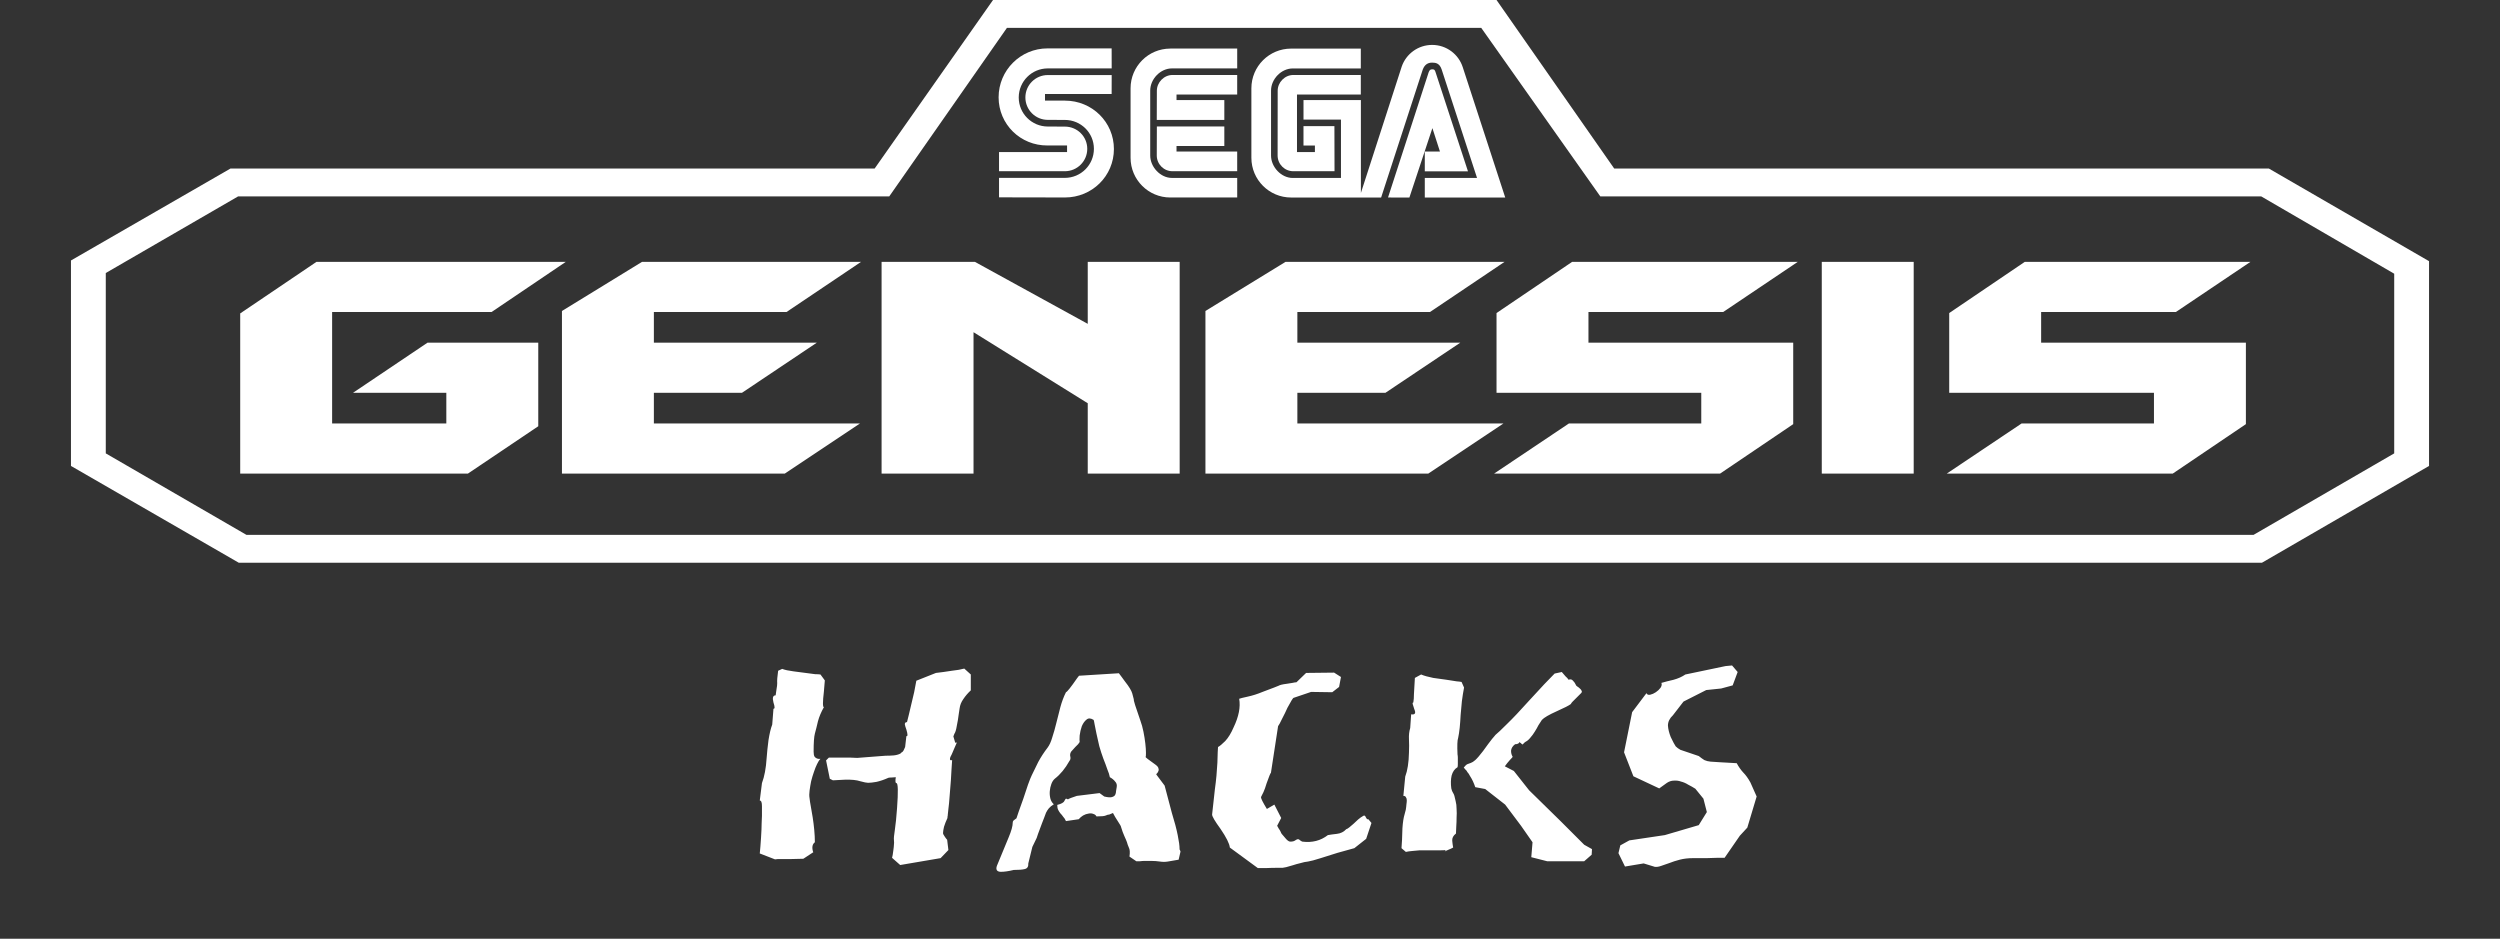 <svg width="2008" height="754" viewBox="0 0 2008 754" fill="none" xmlns="http://www.w3.org/2000/svg">
<rect x="0" y="0" width="2008" height="754" fill="#333333" stroke="none"/>
<g clip-path="url(#clip0_1_328)">
<path fill-rule="evenodd" clip-rule="evenodd" d="M84.965 219.285L191.244 157.748H714.247L808.782 22.37H1189.72L1285.37 157.748H1816.21L1923.03 219.851V364.154L1810.04 429.608H197.952L84.965 364.154V219.285ZM1816.76 452.007L1951 374.242V209.771L1822.36 135.378H1296.54L1202.01 0H797.597L702.503 135.378H185.096L57 209.211V374.242L191.811 452.007H1816.76Z" fill="white"/>
<path fill-rule="evenodd" clip-rule="evenodd" d="M929.115 124.888C929.115 131.977 934.89 137.594 941.821 137.523H993.712V121.717H944.977V117.29H983.381V101.563H929.194L929.115 124.888Z" fill="white"/>
<path fill-rule="evenodd" clip-rule="evenodd" d="M929.194 72.794C929.194 66.258 934.819 60.195 941.821 60.224H993.712V75.95H944.977V80.377H983.381V96.319H929.115L929.194 72.794Z" fill="white"/>
<path fill-rule="evenodd" clip-rule="evenodd" d="M1275.85 275.225H1440.31V340.672L1381.58 380.391H1200.06L1260.19 340.105H1366.46V315.496H1202.01V251.434L1262.72 210.331H1443.95L1384.08 250.595H1275.85V275.225Z" fill="white"/>
<path fill-rule="evenodd" clip-rule="evenodd" d="M1463.25 210.331H1537.08V380.391H1463.25V210.331Z" fill="white"/>
<path fill-rule="evenodd" clip-rule="evenodd" d="M1639.44 275.225H1803.9V340.672L1745.15 380.391H1563.65L1623.78 340.105H1730.06V315.496H1565.61V251.434L1626.29 210.331H1807.54L1747.67 250.595H1639.44V275.225Z" fill="white"/>
<path fill-rule="evenodd" clip-rule="evenodd" d="M1042.04 340.105V315.496H1112.79L1172.92 275.225H1042.04V250.595H1148.59L1208.45 210.331H1032.53L968.208 249.777V380.391H1147.2L1207.61 340.105H1042.04Z" fill="white"/>
<path fill-rule="evenodd" clip-rule="evenodd" d="M525.191 340.105V315.496H595.951L656.078 275.225H525.191V250.595H631.743L691.598 210.331H515.671L451.361 249.777V380.391H630.351L690.765 340.105H525.191Z" fill="white"/>
<path fill-rule="evenodd" clip-rule="evenodd" d="M873.673 323.891L781.936 266.824V380.391H708.091V210.331H783.048L873.673 260.116V210.331H947.51V380.391H873.673V323.891Z" fill="white"/>
<path fill-rule="evenodd" clip-rule="evenodd" d="M266.76 250.595V340.105H358.49V315.496H283.541L343.396 275.225H432.335V342.358L375.831 380.391H192.93V251.736L254.177 210.331H454.431L394.857 250.595H266.76Z" fill="white"/>
<path fill-rule="evenodd" clip-rule="evenodd" d="M939.97 39.023C922.357 39.023 908.073 53.307 908.073 70.914V126.739C908.073 144.353 922.357 158.63 939.97 158.63H993.726V142.911H941.304C932.057 142.911 923.857 134.144 923.857 124.903V72.736C923.857 63.488 932.057 54.943 941.304 54.943H993.726V39.001H939.97V39.023Z" fill="white"/>
<path fill-rule="evenodd" clip-rule="evenodd" d="M1041.74 122.148V75.95H1093V60.224H1038.87C1031.86 60.195 1026.24 66.258 1026.24 72.794L1026.18 124.888C1026.18 131.977 1031.94 137.595 1038.87 137.523H1071.89L1071.8 101.284H1046.96V116.867H1056.14V122.141H1041.74V122.148Z" fill="white"/>
<path fill-rule="evenodd" clip-rule="evenodd" d="M892.871 38.872H841.374C819.679 38.872 802.081 56.464 802.081 78.16C802.081 99.864 819.679 117.032 841.374 116.846H857.064V122.148H802.425V137.53H855.285C865.221 137.53 873.285 129.466 873.285 119.543C873.285 109.607 865.221 101.686 855.285 101.686L841.589 101.628C828.697 101.628 818.244 91.175 818.244 78.29C818.244 65.397 828.69 54.943 841.589 54.943H892.907L892.871 38.872Z" fill="white"/>
<path fill-rule="evenodd" clip-rule="evenodd" d="M892.871 75.527H839.344V80.801L855.4 80.829C877.109 80.829 894.693 97.998 894.693 119.694C894.693 141.397 877.109 158.609 855.4 158.609L802.425 158.502V142.868H855.285C868.177 142.868 878.63 132.422 878.63 119.529C878.63 106.644 868.177 96.327 855.285 96.327L841.589 96.276C831.653 96.276 823.589 88.212 823.589 78.275C823.589 68.338 831.653 60.281 841.589 60.281H892.907L892.871 75.527Z" fill="white"/>
<path fill-rule="evenodd" clip-rule="evenodd" d="M1152.89 57.533C1152.25 56.034 1152.03 55.675 1150.3 55.675C1148.58 55.675 1148.16 56.572 1147.5 58.071L1114.86 158.63L1132.03 158.652L1150.5 102.905L1156.57 121.731H1144.39V137.594H1179.07L1152.89 57.533Z" fill="white"/>
<path fill-rule="evenodd" clip-rule="evenodd" d="M1037.02 158.645C1019.4 158.645 1005.11 144.361 1005.11 126.754V70.928C1005.11 53.315 1019.4 39.037 1037.02 39.037H1093V54.979H1038.36C1029.1 54.979 1020.9 63.524 1020.9 72.772V124.932C1020.9 134.18 1029.1 142.94 1038.36 142.94H1077.07V96.047H1046.97V80.392H1093.07V154.972L1125.9 53.358C1129.43 43.292 1139.02 36.074 1150.3 36.074C1161.81 36.074 1171.58 43.607 1174.9 54.025L1209 158.652H1144.39V142.933H1186.36L1157.9 55.668C1156.24 50.868 1153.27 50.301 1150.3 50.301C1147.2 50.301 1144.34 51.571 1142.73 55.955L1109.32 158.652H1037.02V158.645Z" fill="white"/>
</g>
<path d="M666.5 625.5L663.5 610.75L665.75 608.5H678.75C679.917 608.5 681.25 608.5 682.75 608.5C684.417 608.5 686.333 608.583 688.5 608.75L711.25 607C713.583 607 715.75 606.917 717.75 606.75C719.75 606.583 721.583 606.083 723.25 605.25C723.583 604.75 724.083 604.333 724.75 604C725.417 603.5 726.167 602.167 727 600L728 591.25C729.167 591.583 729.167 589.833 728 586C727.333 584.167 726.917 582.75 726.75 581.75C726.75 580.583 727.333 580 728.5 580C728.833 578.5 729.333 576.5 730 574C730.667 571.333 731.333 568.5 732 565.5C732.833 562.333 733.583 559.167 734.25 556C734.917 552.667 735.5 549.583 736 546.75L751.75 540.5C753.583 540.333 755.583 540.083 757.75 539.75C759.917 539.417 762.167 539.083 764.5 538.75C766.667 538.417 768.5 538.167 770 538C771.667 537.667 773.167 537.333 774.5 537L779.75 541.75V554.5C777.417 556.667 775.417 559 773.75 561.5C772.083 563.833 771.083 566.333 770.75 569L770 574C769.667 576.833 769.167 579.833 768.5 583C768 586.167 767.333 588.333 766.5 589.5L765.75 591.5L767 595.75C767.167 596.583 767.417 596.833 767.75 596.5C767.917 596.333 768.167 596.333 768.5 596.5C768 597.667 767.417 599 766.75 600.5C766.083 602 765.333 603.75 764.5 605.75C763.5 607.417 763 608.75 763 609.75C763 610.583 763.583 610.833 764.75 610.5C764.75 610.833 764.583 613.333 764.25 618C764.083 622.667 763.583 629.75 762.75 639.25C762.417 643.917 762.083 647.417 761.75 649.75C761.583 651.917 761.417 653.5 761.25 654.5C761.25 655.333 761.167 655.833 761 656C761 656.167 761 656.5 761 657C759.833 659.5 758.917 661.833 758.25 664C757.75 666.167 757.5 667.667 757.5 668.5C757.333 669 757.417 669.583 757.75 670.25C758.25 670.917 758.667 671.583 759 672.25C759.667 673.25 760.25 674 760.75 674.5L761.75 682.75L755.5 689.25L723.25 694.75H723L716.5 689C716.667 688.5 716.833 687.75 717 686.75C717.167 685.75 717.333 684.583 717.5 683.25C717.833 680.917 718 679.333 718 678.5C718.167 677.667 718.167 676.333 718 674.5C717.833 673.5 718.083 670.833 718.75 666.5C719.417 662 720 656.25 720.5 649.25C721.5 635.75 721.333 629 720 629C719.167 629 719 627.417 719.5 624.25C718.5 624.25 717.333 624.333 716 624.5C714.667 624.5 713.833 624.583 713.5 624.75C710.167 626.25 707 627.333 704 628C701.167 628.5 698.917 628.75 697.25 628.75C696.083 628.75 694 628.333 691 627.5C688 626.5 683.833 626.083 678.5 626.25L669 626.75L666.5 625.5ZM645.25 689.75L635 690H624.75L622.5 690.25L610.25 685.5C610.417 683.833 610.583 682 610.75 680C610.917 678 611.083 675.667 611.25 673C611.583 668 611.75 664.083 611.75 661.25C611.917 658.25 612 656.25 612 655.25V647.5C612 644.5 611.417 643 610.25 643L612 629C614 623.667 615.25 617 615.75 609C616.083 604.5 616.583 599.667 617.25 594.5C618.083 589.167 619.083 585 620.25 582L621.25 569.25C622.417 569.417 622.417 567.75 621.25 564.25C620.25 560.417 620.833 558.5 623 558.5C623.333 556.5 623.583 554.75 623.75 553.25C624.083 551.583 624.25 550.083 624.25 548.75C624.083 546.75 624.333 543.417 625 538.75L628.25 537.25C630.417 538.083 633.5 538.75 637.5 539.25C641.667 539.75 645.5 540.25 649 540.75C651.167 541.083 653.083 541.333 654.75 541.5C656.417 541.5 657.833 541.583 659 541.75L662.5 546.5L661.75 555.5C660.75 563.833 660.75 568 661.75 568C659.583 571.833 658 575.583 657 579.25C656.167 582.917 655.333 586.25 654.5 589.25C653.833 591.75 653.5 596.583 653.5 603.75C653.5 605.583 653.75 606.917 654.25 607.75C654.75 608.417 655.417 608.917 656.25 609.25C657.25 609.583 658.167 609.667 659 609.5C658 610.5 657.083 611.917 656.25 613.75C655.417 615.417 654.583 617.5 653.75 620C652.917 622.333 652.167 624.833 651.5 627.5C651 630 650.583 632.5 650.25 635C649.917 637.333 649.917 639.417 650.25 641.25C650.417 642.917 650.75 645.083 651.25 647.75C651.75 650.417 652.25 653.333 652.75 656.5C653.25 659.667 653.667 663 654 666.5C654.333 670 654.5 673.333 654.5 676.5C652.5 678 652 680.5 653 684L653.25 684.5L645.25 689.75ZM946.682 690.5L937.932 692C935.932 692.333 933.848 692.333 931.682 692C929.515 691.667 927.265 691.5 924.932 691.5C924.432 691.5 923.682 691.5 922.682 691.5C921.682 691.5 920.515 691.5 919.182 691.5C918.015 691.5 916.848 691.583 915.682 691.75C914.515 691.75 913.515 691.75 912.682 691.75L907.182 688C907.682 684.667 907.515 682.25 906.682 680.75C906.015 679.25 905.515 677.833 905.182 676.5C904.848 675.5 904.182 673.917 903.182 671.75C902.182 669.583 901.265 667.083 900.432 664.25C900.432 663.75 899.598 662.25 897.932 659.75C896.265 657.25 894.932 655 893.932 653L890.932 654.25C890.098 654.25 889.182 654.5 888.182 655C887.182 655.5 884.682 655.75 880.682 655.75C880.182 654.75 879.348 654.083 878.182 653.75C877.015 653.25 875.682 653.167 874.182 653.5C872.848 653.667 871.432 654.167 869.932 655C868.598 655.833 867.432 656.833 866.432 658L856.182 659.5C855.515 658 854.765 656.833 853.932 656C853.265 655 852.515 654.083 851.682 653.25C851.015 652.417 850.432 651.5 849.932 650.5C849.432 649.5 849.182 648.167 849.182 646.5C852.515 645.667 854.432 644.583 854.932 643.25C855.598 641.917 856.098 641.333 856.432 641.5C857.432 642 858.348 642.25 859.182 642.25C858.015 642.25 857.682 642.083 858.182 641.75C858.682 641.417 860.932 640.583 864.932 639.25L883.182 637L886.932 639.75C889.598 640.417 891.598 640.583 892.932 640.25C894.265 639.917 895.182 639.333 895.682 638.5C896.182 637.5 896.432 636.417 896.432 635.25C896.598 634.083 896.765 633.083 896.932 632.25C897.265 630.417 896.848 628.917 895.682 627.75C894.682 626.417 893.265 625.25 891.432 624.25C891.098 622.417 890.432 620.333 889.432 618C888.598 615.5 887.515 612.583 886.182 609.25C885.015 606.083 883.932 602.75 882.932 599.25C882.098 595.583 881.348 592.25 880.682 589.25C880.015 586.25 879.515 583.75 879.182 581.75C878.848 579.75 878.598 578.583 878.432 578.25C876.098 576.75 874.182 576.667 872.682 578C871.182 579.167 869.932 580.917 868.932 583.25C868.098 585.583 867.515 588.083 867.182 590.75C867.015 593.25 867.015 595 867.182 596C867.015 596.333 866.598 596.917 865.932 597.75C865.265 598.417 864.515 599.167 863.682 600C862.848 600.833 862.098 601.667 861.432 602.5C860.765 603.167 860.348 603.667 860.182 604C859.515 605.167 859.348 606.417 859.682 607.75C860.015 609.083 859.765 610.25 858.932 611.25C855.598 617.25 851.682 622 847.182 625.5C846.015 626.5 845.098 627.917 844.432 629.75C843.765 631.583 843.348 633.5 843.182 635.5C843.015 637.5 843.182 639.5 843.682 641.5C844.182 643.333 845.098 644.833 846.432 646C844.765 647 843.432 648.083 842.432 649.25C841.598 650.25 840.848 651.417 840.182 652.75C839.682 653.917 839.182 655.25 838.682 656.75C838.182 658.083 837.598 659.583 836.932 661.25C834.098 668.75 832.682 672.667 832.682 673L829.182 680.25L825.932 693.5C826.098 696 825.182 697.5 823.182 698C821.348 698.5 818.348 698.75 814.182 698.75C810.182 699.75 806.682 700.25 803.682 700.25C800.682 700.083 799.682 698.5 800.682 695.5C805.015 685.167 808.182 677.5 810.182 672.5C812.348 667.333 813.432 663.417 813.432 660.75C813.432 659.917 813.765 659.25 814.432 658.75C815.265 658.083 815.932 657.583 816.432 657.25C816.598 656.917 817.182 655.167 818.182 652C819.348 648.833 820.598 645.333 821.932 641.5C823.265 637.5 824.515 633.75 825.682 630.25C827.015 626.583 828.015 624.083 828.682 622.75C830.182 619.583 831.932 616 833.932 612C836.098 608 838.598 604.167 841.432 600.5C842.932 598.5 844.182 595.75 845.182 592.25C846.348 588.75 847.432 584.917 848.432 580.75C849.432 576.583 850.515 572.333 851.682 568C852.848 563.667 854.348 559.667 856.182 556C857.182 555.667 860.098 552 864.932 545C865.265 544.667 865.515 544.333 865.682 544C866.015 543.5 866.348 543.083 866.682 542.75L898.682 540.75C899.348 541.583 900.098 542.583 900.932 543.75C901.765 544.917 902.682 546.167 903.682 547.5C906.848 551.5 908.765 554.667 909.432 557C910.098 559.333 910.515 560.917 910.682 561.75C910.348 562.25 912.098 567.917 915.932 578.75C916.932 581.417 917.765 584.417 918.432 587.75C919.098 591.083 919.598 594.25 919.932 597.25C920.265 600.083 920.432 602.583 920.432 604.75C920.432 606.75 920.348 607.833 920.182 608C919.848 608.167 922.515 610.25 928.182 614.25C929.515 615.25 930.265 616.167 930.432 617C930.765 617.833 930.765 618.583 930.432 619.25C930.265 619.917 929.932 620.5 929.432 621C928.932 621.5 928.682 621.833 928.682 622L935.432 631C935.432 631 937.348 638.25 941.182 652.75C943.348 659.75 944.932 665.75 945.932 670.75C946.932 675.583 947.432 679.333 947.432 682C947.432 682.333 947.515 682.583 947.682 682.75C947.682 682.583 947.848 683 948.182 684L946.682 690.5ZM1070.06 556L1053.06 555.75L1039.06 560.5C1038.56 560.5 1036.9 563.167 1034.06 568.5C1032.9 571.167 1031.48 574.083 1029.81 577.25C1028.31 580.417 1027.23 582.417 1026.56 583.25L1020.81 620.75C1020.48 620.75 1019.31 623.583 1017.31 629.25C1016.48 632.083 1015.65 634.417 1014.81 636.25C1013.98 637.917 1013.31 639.25 1012.81 640.25C1012.81 641.417 1014.4 644.583 1017.56 649.75L1023.56 646.25L1029.06 657L1025.81 663.25C1026.31 664.083 1026.73 664.833 1027.06 665.5C1027.4 666 1027.73 666.5 1028.06 667L1028.81 668.5C1028.81 669 1029.81 670.333 1031.81 672.5C1033.65 674.833 1035.15 676 1036.31 676C1038.15 676 1039.48 675.667 1040.31 675C1041.31 674.333 1042.06 674 1042.56 674C1043.06 674 1043.65 674.333 1044.31 675C1044.98 675.5 1045.56 675.833 1046.06 676C1053.9 677 1060.73 675.25 1066.56 670.75C1068.4 670.417 1070.81 670.083 1073.81 669.75C1076.81 669.417 1079.31 668.167 1081.31 666C1081.98 665.833 1082.81 665.333 1083.81 664.5C1084.81 663.667 1085.9 662.75 1087.06 661.75C1088.23 660.583 1089.48 659.417 1090.81 658.25C1092.15 657.083 1093.56 656.083 1095.06 655.25C1095.9 654.75 1096.56 655.167 1097.06 656.5C1097.73 657.833 1098.4 658.333 1099.06 658L1101.56 661L1097.31 673.75L1087.81 681.25L1074.31 685C1070.15 686.333 1065.65 687.75 1060.81 689.25C1056.15 690.75 1052.73 691.667 1050.56 692C1048.73 692.167 1046.73 692.583 1044.56 693.25C1042.4 693.75 1040.31 694.333 1038.31 695C1036.31 695.5 1034.56 696 1033.06 696.5C1031.56 696.833 1030.65 697 1030.31 697C1023.98 697 1019.4 697.083 1016.56 697.25C1013.73 697.25 1011.65 697.25 1010.31 697.25L987.814 680.75C987.481 677.583 984.981 672.583 980.314 665.75C975.814 659.583 973.564 655.75 973.564 654.25L975.814 633.75C976.314 630.25 976.731 626.667 977.064 623C977.398 619.167 977.648 615.667 977.814 612.5C977.981 609.333 978.064 606.583 978.064 604.25C978.231 601.917 978.314 600.5 978.314 600C979.648 599.333 981.564 597.75 984.064 595.25C986.564 592.583 988.814 588.917 990.814 584.25C994.981 575.583 996.481 567.917 995.314 561.25C996.148 560.917 998.481 560.333 1002.31 559.5C1006.15 558.667 1010.06 557.417 1014.06 555.75C1018.06 554.25 1021.15 553.083 1023.31 552.25C1025.48 551.417 1026.73 550.917 1027.06 550.75C1027.23 550.583 1027.9 550.333 1029.06 550C1030.4 549.667 1031.81 549.417 1033.31 549.25C1034.98 548.917 1036.56 548.667 1038.06 548.5C1039.56 548.167 1040.65 548 1041.31 548L1049.06 540.5L1071.56 540.25L1077.06 543.75L1075.56 551.75L1070.06 556ZM1125.68 681.25C1126.01 677.75 1126.26 672.417 1126.43 665.25C1126.76 660.417 1127.35 656.667 1128.18 654C1129.01 651.167 1129.43 649.25 1129.43 648.25C1129.43 647.583 1129.51 646.75 1129.68 645.75C1129.85 644.75 1129.93 643.75 1129.93 642.75C1129.93 641.75 1129.68 640.917 1129.18 640.25C1128.85 639.583 1128.18 639.25 1127.18 639.25L1128.68 623.75C1130.51 618.917 1131.51 612.5 1131.68 604.5C1131.85 600.667 1131.85 597.083 1131.68 593.75C1131.51 590.417 1131.85 587.417 1132.68 584.75L1133.43 573.75C1136.6 574.25 1137.43 572.833 1135.93 569.5C1135.43 567.667 1135.01 566.333 1134.68 565.5C1134.51 564.667 1134.68 564.25 1135.18 564.25C1135.51 562.417 1135.68 560.167 1135.68 557.5C1135.85 554.667 1136.1 550.333 1136.43 544.5L1141.43 541.75C1143.76 542.75 1147.01 543.667 1151.18 544.5C1155.51 545.167 1159.1 545.667 1161.93 546C1165.26 546.5 1167.93 546.917 1169.93 547.25C1171.93 547.417 1173.26 547.583 1173.93 547.75L1175.93 552.25C1175.26 555.75 1174.68 559.417 1174.18 563.25C1173.85 566.917 1173.51 570.583 1173.18 574.25C1173.01 577.75 1172.76 581.167 1172.43 584.5C1172.1 587.667 1171.68 590.417 1171.18 592.75C1170.51 594.417 1170.35 598.833 1170.68 606C1170.85 606.833 1170.93 607.667 1170.93 608.5C1170.93 609.333 1170.93 610.083 1170.93 610.75V613.75C1170.93 614.917 1170.85 615.75 1170.68 616.25C1168.35 617.583 1166.76 619.833 1165.93 623C1165.26 626 1165.18 629.417 1165.68 633.25C1166.01 634.75 1166.51 636 1167.18 637C1167.85 637.833 1168.51 640 1169.18 643.5C1169.68 645.333 1169.93 647.417 1169.93 649.75C1170.1 652.083 1170.1 654.417 1169.93 656.75C1169.93 659.083 1169.85 661.417 1169.68 663.75C1169.51 665.917 1169.43 667.833 1169.43 669.5C1167.26 671.167 1166.26 673.083 1166.43 675.25C1166.6 677.25 1166.85 679.083 1167.18 680.75C1166.35 681.25 1165.51 681.667 1164.68 682C1164.35 682.167 1164.1 682.25 1163.93 682.25C1163.76 682.25 1163.6 682.333 1163.43 682.5C1162.76 682.833 1162.18 683.083 1161.68 683.25C1161.35 683.417 1161.01 683.583 1160.68 683.75H1160.43L1160.68 683.5C1161.01 683.167 1161.18 682.917 1161.18 682.75C1160.68 682.917 1158.68 683 1155.18 683H1139.93C1138.26 683.167 1136.43 683.333 1134.43 683.5C1132.43 683.667 1130.68 683.917 1129.18 684.25L1125.68 681.25ZM1272.43 691.75H1242.68L1229.93 688.5L1230.93 676.5L1221.68 663.25L1208.93 646.25L1192.93 633.75L1184.93 632.25C1183.76 628.75 1182.35 625.75 1180.68 623.25C1180.35 622.583 1180.01 622 1179.68 621.5C1179.35 621 1179.01 620.583 1178.68 620.25C1178.18 619.25 1177.6 618.5 1176.93 618L1175.68 616.5C1176.85 615 1177.85 614.083 1178.68 613.75C1179.51 613.417 1180.43 613.083 1181.43 612.75C1182.43 612.417 1183.6 611.667 1184.93 610.5C1186.43 609.167 1188.51 606.75 1191.18 603.25C1192.68 601.083 1194.01 599.25 1195.18 597.75C1196.51 596.083 1197.6 594.667 1198.43 593.5C1198.93 592.833 1199.43 592.25 1199.93 591.75C1200.43 591.083 1200.85 590.583 1201.18 590.25C1202.85 588.917 1205.93 586 1210.43 581.5C1215.1 577 1221.01 570.75 1228.18 562.75C1233.01 557.417 1237.1 553 1240.43 549.5C1243.93 545.833 1246.68 543 1248.68 541L1254.43 539.75C1255.6 541.083 1256.6 542.25 1257.43 543.25C1258.43 544.083 1259.26 545 1259.93 546C1261.26 545.333 1262.43 545.583 1263.43 546.75C1264.43 547.75 1265.18 548.833 1265.68 550C1265.68 550.333 1266.01 550.75 1266.68 551.25C1267.51 551.75 1268.26 552.333 1268.93 553C1269.6 553.5 1270.1 554.167 1270.43 555C1270.76 555.667 1270.43 556.417 1269.43 557.25L1264.93 561.75C1264.26 562.417 1263.6 563.083 1262.93 563.75C1262.43 564.25 1262.01 564.833 1261.68 565.5C1260.18 566.667 1256.43 568.583 1250.43 571.25C1244.1 574.083 1240.1 576.417 1238.43 578.25C1237.6 579.417 1236.68 580.833 1235.68 582.5C1234.85 584.167 1233.85 585.917 1232.68 587.75C1231.68 589.417 1230.51 591 1229.18 592.5C1228.01 594 1226.76 595.083 1225.43 595.75C1225.26 595.917 1225.01 596.083 1224.68 596.25C1224.51 596.417 1223.93 597 1222.93 598C1222.76 597.833 1222.51 597.667 1222.18 597.5C1222.01 597.333 1221.76 597.083 1221.43 596.75C1221.26 596.583 1221.1 596.5 1220.93 596.5C1220.76 596.333 1220.6 596.167 1220.43 596C1220.1 596.833 1219.51 597.333 1218.68 597.5C1218.35 597.667 1217.76 597.75 1216.93 597.75C1214.93 599.25 1213.85 601 1213.68 603C1213.68 604.833 1214.1 606.417 1214.93 607.75C1215.1 607.917 1214.35 608.833 1212.68 610.5C1211.18 612.167 1209.85 613.833 1208.68 615.5L1215.93 619.25L1228.18 634.75L1253.68 659.75L1272.43 678.5L1278.68 682L1278.43 686.5L1272.43 691.75ZM1160.18 684L1160.43 683.75L1160.18 684ZM1308.69 675L1337.19 670.75L1364.44 662.75L1370.94 652.25L1368.19 641.5L1361.69 633.5C1359.86 632.333 1357.94 631.25 1355.94 630.25C1354.11 629.083 1352.19 628.25 1350.19 627.75C1348.36 627.083 1346.44 626.833 1344.44 627C1342.61 627 1340.77 627.583 1338.94 628.75L1332.69 633.25L1311.94 623.5L1304.44 604.25L1310.94 572L1322.44 556.75C1322.94 557.917 1323.94 558.333 1325.44 558C1326.94 557.667 1328.44 557 1329.94 556C1331.44 555 1332.69 553.833 1333.69 552.5C1334.69 551 1334.94 549.667 1334.44 548.5C1337.27 547.667 1340.52 546.833 1344.19 546C1347.86 545 1351.02 543.583 1353.69 541.75L1385.94 535L1391.19 534.5L1395.69 539.75L1391.69 550.5L1382.44 553L1370.44 554.25L1352.19 563.5L1343.69 574.5C1341.02 577 1339.69 579.75 1339.69 582.75C1339.86 585.583 1340.61 588.667 1341.94 592C1343.77 595.833 1345.11 598.333 1345.94 599.5C1346.94 600.5 1348.19 601.417 1349.69 602.25L1364.44 607.25C1366.11 608.583 1367.61 609.667 1368.94 610.5C1370.44 611.167 1372.11 611.583 1373.94 611.75C1375.77 611.917 1378.36 612.083 1381.69 612.25C1385.19 612.417 1389.61 612.667 1394.94 613C1396.44 615.833 1398.19 618.333 1400.19 620.5C1402.19 622.5 1404.11 625.167 1405.94 628.5L1410.94 639.75L1403.44 664.75L1397.44 671.25L1385.19 689H1378.94C1376.77 689 1374.11 689.083 1370.94 689.25C1367.94 689.25 1364.36 689.25 1360.19 689.25C1356.02 689.25 1352.36 689.667 1349.19 690.5C1346.02 691.333 1343.19 692.25 1340.69 693.25C1338.19 694.083 1336.02 694.833 1334.19 695.5C1332.36 696.167 1330.69 696.417 1329.19 696.25L1320.19 693.5L1305.19 696L1299.94 685.25L1301.44 679L1308.69 675Z" fill="white"/>
<defs>
<clipPath id="clip0_1_328">
<rect width="1894" height="452" fill="white" transform="translate(57)"/>
</clipPath>
</defs>
</svg>
